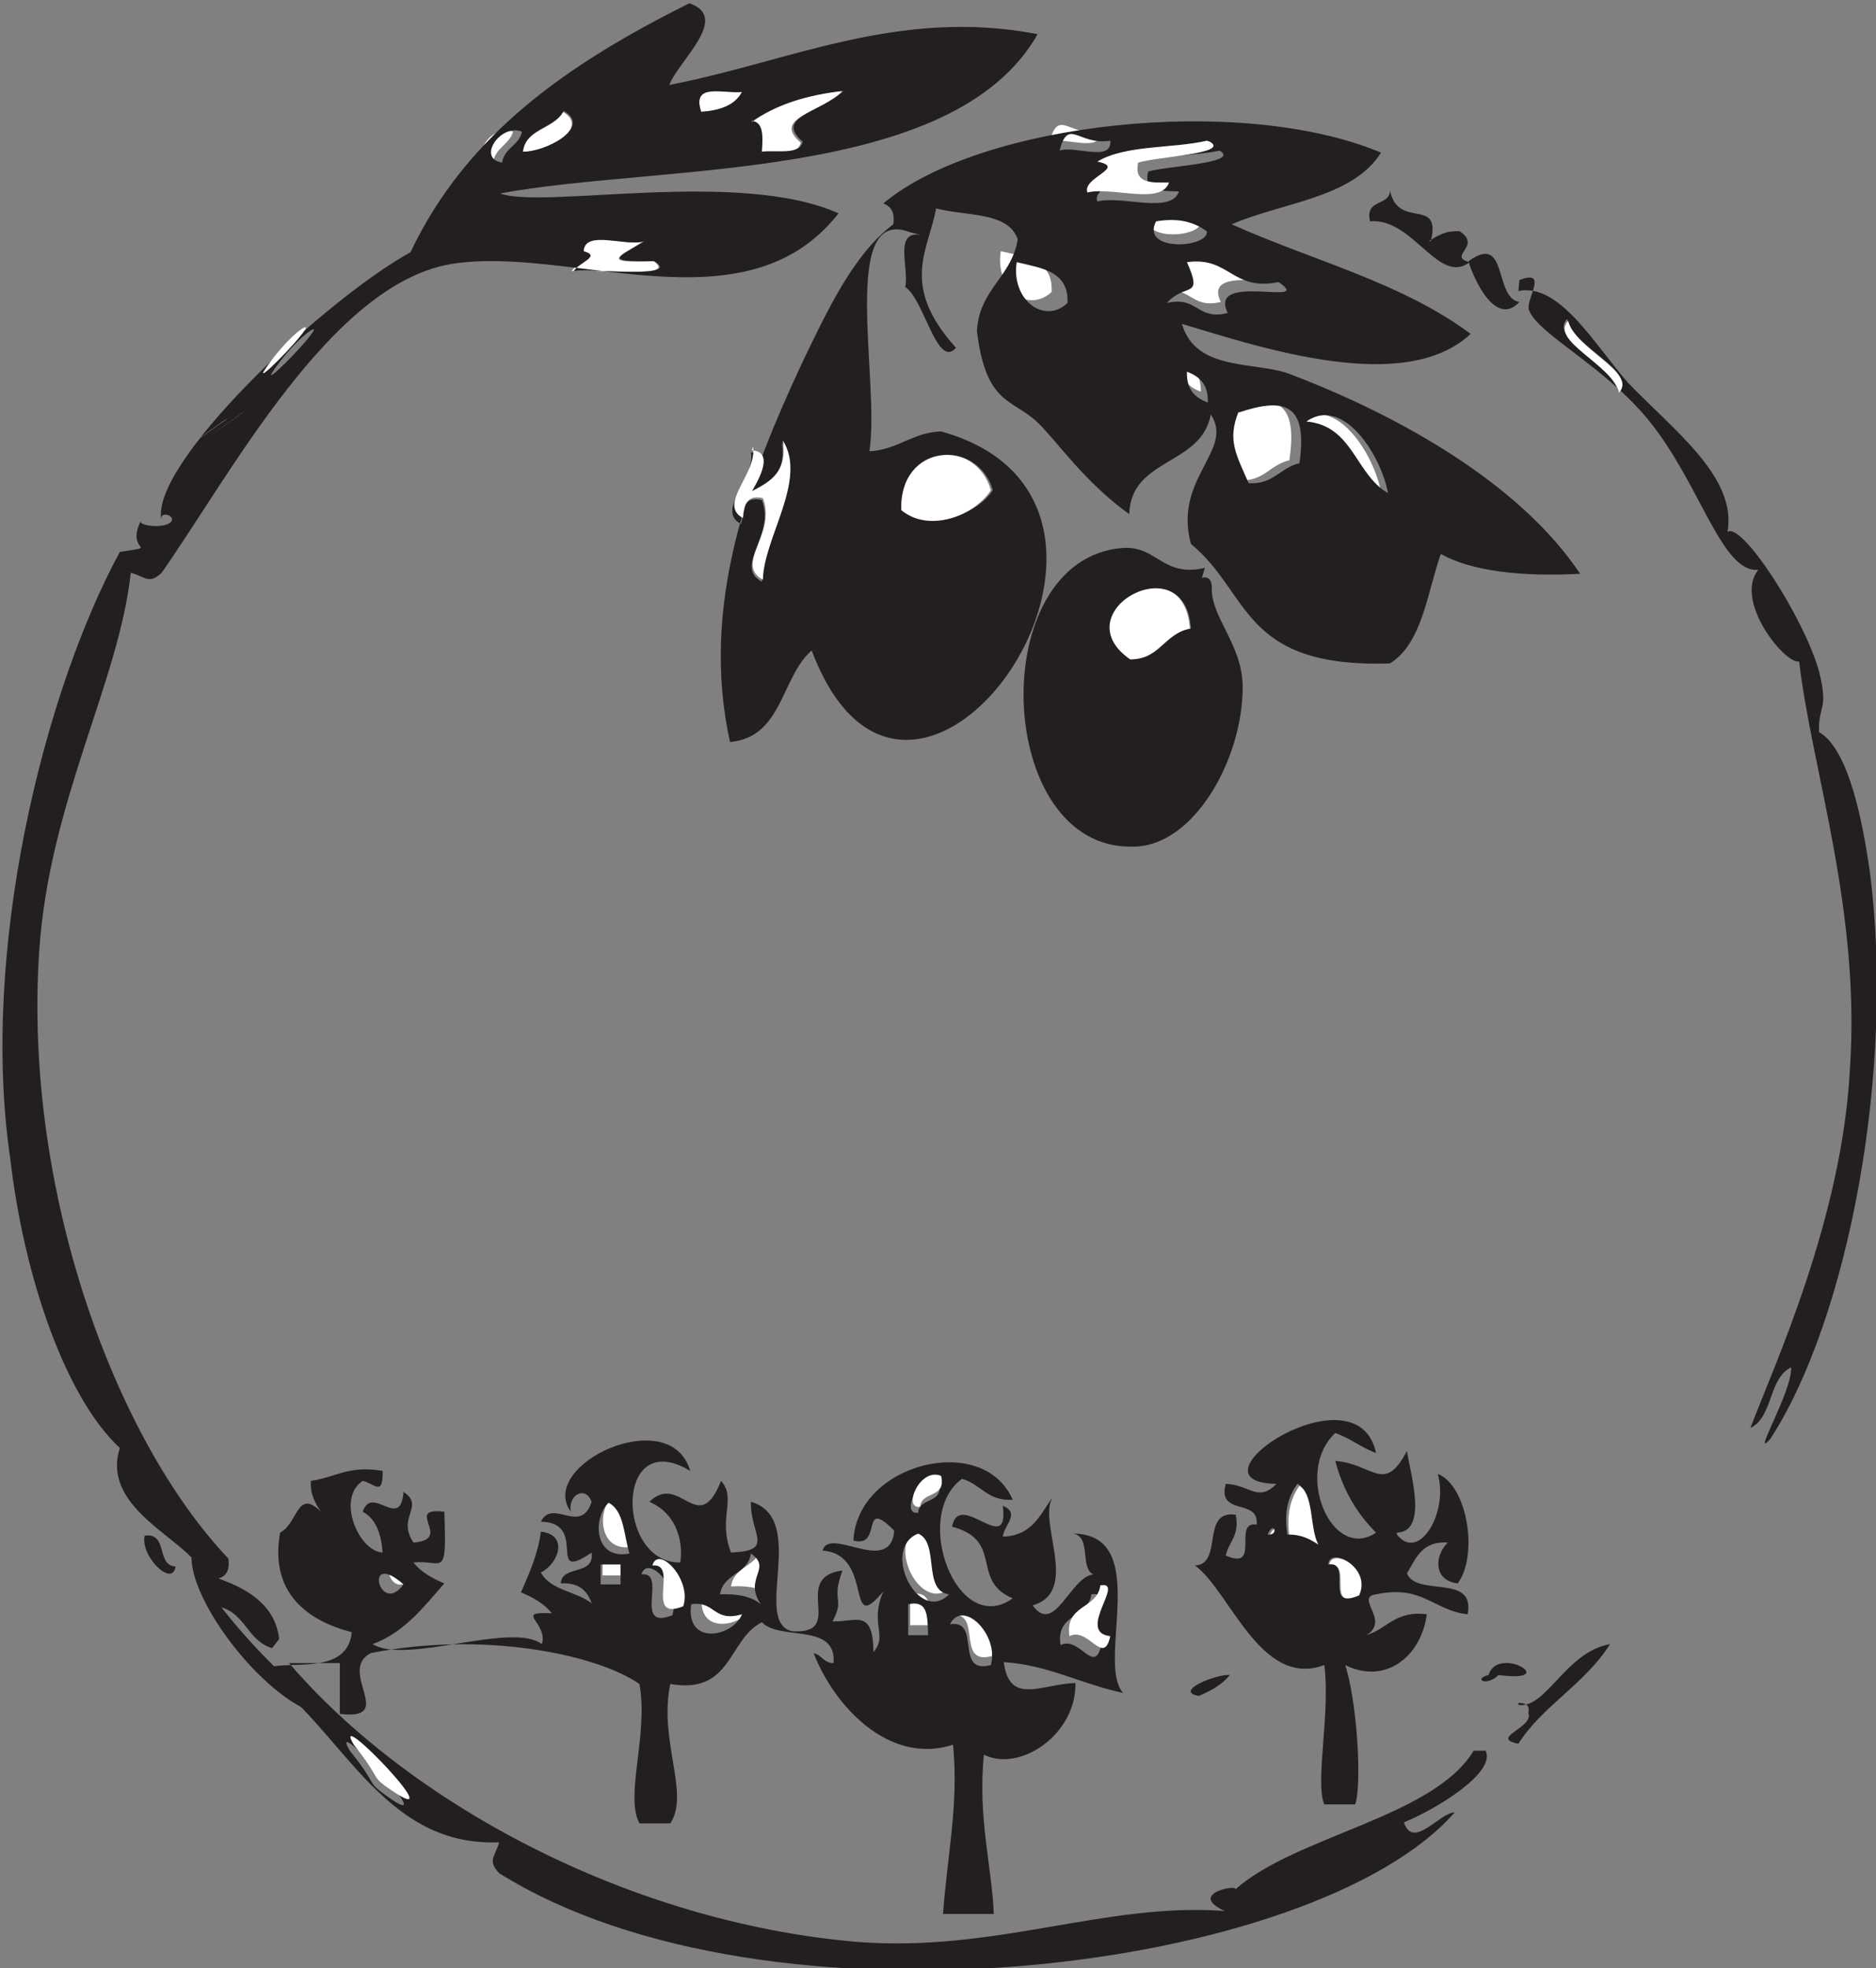<svg version="1.1" viewBox="0 0 245 257" xmlns="http://www.w3.org/2000/svg">
  <rect x="0" y="0" width="245" height="257" fill="#808080" stroke="none"/>
  <defs>
    <clipPath id="a">
      <path d="m0 1e3h1280v-1e3h-1280z"/>
    </clipPath>
  </defs>
  <g transform="matrix(1.3 0 0 -1.3 -713 792)">
    <g clip-path="url(#a)">
      <g transform="translate(623,600)">
        <path d="m0 0c-0.67-1.4-2.2-1.9-4.1-2-1 3.1 2.3 1.8 4.1 2" fill="#fff" fill-rule="evenodd"/>
      </g>
      <g transform="translate(633,600)">
        <path d="m0 0c-2.3-2.2-7-2.6-4.1-5.1-0.32-1.4-2.6-0.85-4.1-1 0.088 1.5 0.17 2.9-1 3.1 2.4 1.7 5.5 2.7 9.2 3.1" fill="#fff" fill-rule="evenodd"/>
      </g>
      <g transform="translate(605,598)">
        <path d="m0 0c2.9-1.7-1.9-4.1-4.1-4.1 0.33 2.4 3.2 2.3 4.1 4.1" fill="#fff" fill-rule="evenodd"/>
      </g>
      <g transform="translate(659,596)">
        <path d="m0 0c0.17-2.2-3.6-0.46-5.1-1 0.94 3.4 1.9 0.51 5.1 1" fill="#fff" fill-rule="evenodd"/>
      </g>
      <g transform="translate(600,596)">
        <path d="m0 0c-0.36-1.3-1.8-1.6-2-3.1-2.6 0.42-0.06 4 2 3.1" fill="#fff" fill-rule="evenodd"/>
      </g>
      <g transform="translate(692,585)">
        <path d="m0 0c0.83 0.54 1.7 1.1 3.1 1 2.3-1.5-1.3-2.5 1-3.1-3.1-2.4-5.7 4.5-10 4.1-0.57 2.3 2 1.5 2 3.1 0.82-4 5.2-0.56 4.1-5.1" fill="#231f20" fill-rule="evenodd"/>
      </g>
      <g transform="translate(664,588)">
        <path d="m0 0c2.4 0.33 3.9-0.16 5.1-1 0.18-1.7-6.7-2.1-5.1 1" fill="#fff" fill-rule="evenodd"/>
      </g>
      <g transform="translate(607,584)">
        <path d="m0 0c0.13 2.3 4.3 0.44 6.1 1-2.5-1.6-4.4-2.2 1-2 2.7-1.8-6-0.75-8.2-1 0.58 0.96 2.8 1.6 1 2" fill="#fff" fill-rule="evenodd"/>
      </g>
      <g transform="translate(649,584)">
        <path d="m0 0c2.5-0.58 5.3-0.88 5.1-4.1-2.4-2.2-5.7 0.3-5.1 4.1" fill="#fff" fill-rule="evenodd"/>
      </g>
      <g transform="translate(667,584)">
        <path d="m0 0c4.3 0.52 4.5-3 9.2-2 3.8-2.6-7.2 1.2-5.1-3.1-3.1-0.74-3 1.8-6.1 1 1.8 2.1 3.8 0.29 2 4.1" fill="#fff" fill-rule="evenodd"/>
      </g>
      <g transform="translate(696,583)">
        <path d="M 0,0 C 4,2.9 2.5,-3.7 5.1,-4.1 2.4,-7 0,-0.4 0,0" fill="#231f20" fill-rule="evenodd"/>
      </g>
      <g transform="translate(667,573)">
        <path d="m0 0c1.3-0.45 2.1-1.3 2.1-3.1-1.3 0.45-2.1 1.3-2.1 3.1" fill="#fff" fill-rule="evenodd"/>
      </g>
      <g transform="translate(678,563)">
        <path d="m0 0c-2-0.44-2.6-2.2-5.1-2-1.2 2.8-2.2 4.3-1 7.2 4.5 1.5 7 1 6.1-5.1" fill="#fff" fill-rule="evenodd"/>
      </g>
      <g transform="translate(679,567)">
        <path d="m0 0c3.7 2.6 7.5-3.4 8.2-7.2-3.3 1.8-3.5 6.7-8.2 7.2" fill="#fff" fill-rule="evenodd"/>
      </g>
      <g transform="translate(648,560)">
        <path d="m0 0c-1.4-2.3-6.2-4.6-9.2-2-0.19 6.9 7.7 7.3 9.2 2" fill="#fff" fill-rule="evenodd"/>
      </g>
      <g transform="translate(668,546)">
        <path d="m0 0c-2.7-0.41-3.1-3.1-6.1-3.1-7.1 4.8 5.6 12 6.1 3.1" fill="#fff" fill-rule="evenodd"/>
      </g>
      <g transform="translate(679,460)">
        <path d="m0 0c1.7-1 1.1-4.3 2.1-6.1-0.82 0.54-1.7 1.1-3.1 1-0.33 2.4 0.17 3.9 1 5.1" fill="#fff" fill-rule="evenodd"/>
      </g>
      <g transform="translate(610,459)">
        <path d="m0 0c1.5-0.87 1.5-3.3 2.1-5.1-3.5-0.72-3.7 3.6-2.1 5.1" fill="#fff" fill-rule="evenodd"/>
      </g>
      <g transform="translate(641,456)">
        <path d="m0 0c2.1-0.92 0.37-5.8 3.1-6.1-3.1-3.1-6.9 4.6-3.1 6.1" fill="#fff" fill-rule="evenodd"/>
      </g>
      <g transform="translate(625,454)">
        <path d="m0 0c2.2-1.5-0.73-2.5 1-5.1-0.91 0.8-2.3 1.1-4.1 1 0.3 2.1 2.8 2 3.1 4.1" fill="#fff" fill-rule="evenodd"/>
      </g>
      <path d="m609 453h2v-2h-2z" fill="#fff" fill-rule="evenodd"/>
      <g transform="translate(590,451)">
        <path d="m0 0c-2.4-3.3-4.1 3.6 0 0" fill="#fff" fill-rule="evenodd"/>
      </g>
      <g transform="translate(619,449)">
        <path d="m0 0c2.5 0.42 2.2-1.9 5.1-1-0.91-2.2-5.7-3.1-5.1 1" fill="#fff" fill-rule="evenodd"/>
      </g>
      <g transform="translate(642,446)">
        <path d="m0 0h-2.1v3.1c2.2 0.48 2-1.5 2.1-3.1" fill="#fff" fill-rule="evenodd"/>
      </g>
      <g transform="translate(644,447)">
        <path d="m0 0c1.3 2.6 5-1.1 4.1-4.1-3.7-0.99-0.86 4.6-4.1 4.1" fill="#fff" fill-rule="evenodd"/>
      </g>
      <g transform="translate(606,582)">
        <path d="m0 0c2.2 0.28 11-0.79 8.2 1-5.4-0.1-3.5 0.46-1 2-1.8-0.59-6 1.2-6.1-1 1.8-0.5-0.44-1.1-1-2m-5.1 12c2.2-0.05 7 2.4 4.1 4.1-0.93-1.8-3.8-1.7-4.1-4.1m23 3.1c1.2-0.17 1.1-1.6 1-3.1 1.5 0.18 3.8-0.37 4.1 1-2.9 2.5 1.8 2.9 4.1 5.1-3.7-0.4-6.8-1.4-9.2-3.1m-5.1 1c1.9 0.14 3.4 0.67 4.1 2-1.8-0.23-5.1 1-4.1-2m-20-5.1c0.24 1.5 1.7 1.7 2 3.1-2.1 0.9-4.6-2.7-2-3.1m-19-17c0.65 0.97-2-0.89-4.1-4.1-0.84-1.3 3.2 2.7 4.1 4.1m-7.2-8.2c-7.3-5.2 2.2 1.5 0 0m3.1-124c-2.4 0.7-2.7 3.4-5.1 4.1 3.3-4.2 7.1-7.9 11-11-5.6 0.39-14 11-14 16-2.6 2.7-8.9 5.7-7.2 11-5.4 5-9.6 17-11 29-3.1 21 3.4 47 11 61 4.2 0.65 0.52-0.14 2.1 3.1-0.24-0.51 2.6-0.82 3.1 0 0.34 0.58-1.3 1.1-1 0-1.4 5.5 16 22 25 27 5.7 12 16 19 28 25 4.2-1.4-1.1-5.8-2-8.2 12 2.3 23 7.8 37 5.1-8.5-15-38-13-54-16 4.4-1.6 24 2.5 34-2-9.4-12-27-3.1-39-5.1-12-2.1-22-21-29-31-1.3-1.2-1.6-0.4-3.1 0-1.2-11-8.2-23-9.2-38-1.6-24 7.6-49 19-61 0.17-1.2-0.23-1.8-1-2 1.3-0.52 5.7-1.9 6.1-6.1" fill="#231f20" fill-rule="evenodd"/>
      </g>
      <g transform="translate(563,455)">
        <path d="m0 0c2.4 0.31 1.1-3 3.1-3.1-0.31-2.2-3.6 1.1-3.1 3.1" fill="#231f20" fill-rule="evenodd"/>
      </g>
      <g transform="translate(648,442)">
        <path d="m0 0c0.87 3-2.8 6.7-4.1 4.1 3.2 0.5 0.38-5.1 4.1-4.1m-25 5.1c-2.9-0.85-2.7 1.4-5.1 1-0.6-4.2 4.2-3.3 5.1-1m32-3.1c1.9 0.98 3.4-3.1 4.1 0-3.5 0.42 1.5 5.6-1 5.1-0.32-2.4-3.6-1.9-3.1-5.1m-66 6.1c-4.1 3.6-2.4-3.3 0 0m27-3.1c0.89 2.7-2.5 6.2-3.1 4.1 2.7 0.33-0.96-5.7 3.1-4.1m-7.2 3.1h2v2h-2zm12-1c1.8 0.074 3.2-0.23 4.1-1-1.8 2.6 1.2 3.6-1 5.1-0.3-2.1-2.8-2-3.1-4.1m23 0c-2.7 0.36-0.92 5.2-3.1 6.1-3.8-1.5 0.021-9.2 3.1-6.1m-4.1-1v-3.1h2c-0.099 1.6 0.14 3.6-2 3.1m-28 5.1c-0.57 1.8-0.53 4.3-2.1 5.1-1.6-1.5-1.5-5.8 2.1-5.1m29 4.1c0.092 1.6 2.6 0.8 2.1 3.1-2.1 0.9-3.9-3.4-2.1-3.1m-54-28c7.5-5.7-5.7 8.5-3.1 4.1 2.6-3.2 1.8-3.1 3.1-4.1m111 4.1c1.1-2.2-5-5.9-8.2-7.2 0.93-2.8 3.6 1 5.1 1-14-16-69-23-96-6.1-1.2 1.3-0.4 1.6 0 3.1-12-0.52-16 12-24 17 1.2 1.9 8.7-0.92 9.2 4.1-3.5 0.9-8.4 3.3-7.2 10 1.8 0.91 1.7 4.5 4.1 2.1-0.54 0.82-1.1 1.7-1 3.1 2.4 0.32 3.8 1.6 7.2 1 0.044-2.6-0.76-1.3-2-1-2.7-1.8-0.37-7.1 2-7.2-0.14 1.9-0.68 3.4-2 4.1 0.93 2.8 3.8-2 4.1 2 2.2-1.5-0.73-2.5 1-5.1 4.1 0.32-1.1 3.6 3.1 3.1 0.24-6.9-0.081-4.8-3.1-5.1 0.75-0.96 1.9-1.6 3.1-2.1-2.1-2.4-4-4.9-7.2-6.1 3.4-2.1 14 2.3 17 0 0.65 2.2-2.9 3.3 1 3.1-0.75 0.96-1.9 1.6-3.1 2.1 0.82 1.9 1.7 3.8 2 6.1 2.8-0.32 1.8-3.2 0-4.1 0.93-1.8 3.6-1.9 5.1-3.1-0.45 1.3-1.3 2.1-3.1 2 0.11 1.9 3.4 0.71 3.1 3.1-4.7-3.2-0.21 3-5.1 3.1 1.2 2.4 4-1.4 5.1 2-0.67 1.7-2.4 0.64-2.1-1-3.4 4.7 10 11 12 4.1-7.6 4.6-7.5-9.3-1-9.2 0.25 1.4 0.071 4.7-3.1 6.1 3.1 3 4.9-3.7 7.2 2.1 1.6-1.8-0.36-3.7 1-7.2 4.5 0.19 1.9 1.8 2 5.1 5.8-1.7 0.12-12 4.1-13 5.6-0.39-0.21 5.4 5.1 6.1-1.2-3.2 0.29-2.7-1-5.1 2.2-0.14 4.1 1.4 4.1-3.1 1.5 1.7-0.42 2.8 1 6.1-3.9-4.7-0.83 3.7-6.1 4.1 0.69 2.5 6.8-2.6 7.2 2-3.5 3.5-1.1-1.8-4.1-1 0.31 7.7 13 11 16 4.1-2.6-0.15-3.2 1.6-5.1 2.1-5.1-3.7-0.48-16 5.1-12-4.3 1.8-0.83 5.8-6.1 7.2 0.74 3.8 5.8-3.2 5.1 2.1 1.8-0.75 0.15-1.9 0-3.1 3 0.072 3.8 2.3 5.1 4.1-1.8-2.4 2.8-9.6-2.1-11 2.2-3.1 3.8 2.9 6.1 3.1-1.4 0.63-0.15 3.9-2.1 4.1 8.1 0.034 2.3-13 5.1-16-4.2 0.88-7.5 2.8-12 3.1 0.55-4.4 3.8-2.2 7.2-2.1 0.095-5.2-5.6-9-9.2-7.2-0.62-6.4 0.78-11 1-16h-5.1c0.4 5.8 1.6 11 1 17-6.5-2.1-12 4-14 9.2 0.83-0.19 1-1 2-1 0.33 4.1-5.4 2.2-7.2 4.1-3.4-1.7-3-7.3-9.2-6.2-1.2-5.7 2-11 0-14h-3.1c-1.5 2.8 0.93 8.9 0 14-4.5 3.1-16 5.3-27 3.1-3.4-1.8 2.7-6.8-3.1-6.1v5.1h-5.1c12-14 34-26 57-28 14-1.1 25 4 37 3.1-4 1.8 1.8 2.8 1 2.1 5.9 5.4 20 7.3 24 14" fill="#231f20" fill-rule="evenodd"/>
      </g>
      <g transform="translate(571,567)">
        <path d="m0 0c2.2 1.5-7.3-5.2 0 0" fill="#fff" fill-rule="evenodd"/>
      </g>
      <g transform="translate(575,572)">
        <path d="m0 0c2.1 3.2 4.7 5.1 4.1 4.1-0.92-1.4-4.9-5.4-4.1-4.1" fill="#fff" fill-rule="evenodd"/>
      </g>
      <g transform="translate(639,558)">
        <path d="m0 0c3-2.5 7.8-0.21 9.2 2-1.5 5.2-9.4 4.8-9.2-2m-16-1c0.12 1.3 0.31 2.4 2 2 1.4-3.6-2.9-6.6 0-8.2 0.2 4.6 4.6 10 2 14 0.49-3.2-1.3-4.2-3.1-5.1 0.3 0.63 2.6 3.9 0 4.1 0.48-2.6-3.6-5.8-1-7.2m65 3.1c-0.69 3.8-4.5 9.8-8.2 7.2 4.7-0.43 4.9-5.3 8.2-7.2m-15 8.2c-1.2-2.9-0.2-4.4 1-7.2 2.5-0.16 3.2 1.6 5.1 2 0.89 6.1-1.6 6.6-6.1 5.1m-3.1 1c0.055 1.8-0.79 2.6-2.1 3.1-0.055-1.8 0.79-2.6 2.1-3.1m-4.1 10c3.1 0.74 3-1.8 6.1-1-2.1 4.2 8.9 0.52 5.1 3.1-4.7-0.95-4.9 2.6-9.2 2 1.7-3.8-0.22-2-2-4.1m-10 0c0.15 3.2-2.6 3.5-5.1 4.1-0.59-3.8 2.8-6.3 5.1-4.1m14 7.2c-1.2 0.86-2.7 1.4-5.1 1-1.6-3.1 5.3-2.7 5.1-1m-10 6.1c3-0.57-1.6-1.6-1-3.1 2.5 0.62 7.4-1.3 8.2 1-1.6 0.096-3.6-0.14-3.1 2 1.9 0.57 9.3 0.84 7.2 2.1-3.7-0.73-8.5-0.39-11-2.1m-5.1 2.1c1.5 0.56 5.3-1.2 5.1 1-3.2-0.52-4.2 2.4-5.1-1m-15-8.2c-7.2 2.8-3-15-4.1-22 2.9 0.17 4.3 1.9 7.2 2 26-7.2-2.8-49-13-22-3.1-2.7-2.9-8.7-8.2-9.2-3.1 14 2.1 27 7.2 38 2.6 5.4 5.2 11 9.2 14 0.17 1.2-0.22 1.8-1 2.1 9.8 8.2 36 11 50 5.1-2.9-4.6-10-5-15-7.2 8-3.6 17-5.8 24-11-6.6-6.2-21-1.4-29 1 1.4-4.9 7.6-3.7 11-5.1 11-4.2 23-11 29-20-5.8-0.32-11 0.27-14 2-1.4-4.1-1.9-9-5.1-11-15-0.49-14 7.1-20 12-1.8 6.6 4.4 9.4 2 13-0.99-5.2-8-4.3-8.2-10-4.5 3.2-7.4 7.5-9.2 9.2-2.5 2.4-5.2 1.7-6.1 9.2 0.24 4.2 3.5 5.4 4.1 9.2-0.97 2.8-5.2 2.3-8.2 3.1-0.75-4.2-3.7-7.7 2-14-1.9-2.2-3.2 4.9-5.1 6.1 0.45 1.9-1.4 6.2 2.1 5.1" fill="#231f20" fill-rule="evenodd"/>
      </g>
      <g transform="translate(670,595)">
        <path d="m0 0c2.1-1.2-5.3-1.5-7.2-2.1-0.48-2.2 1.5-2 3.1-2-0.76-2.3-5.7-0.4-8.2-1-0.55 1.5 4 2.5 1 3.1 2.8 1.7 7.6 1.3 11 2.1" fill="#fff" fill-rule="evenodd"/>
      </g>
      <g transform="translate(711,570)">
        <path d="m0 0c1.9 2-4.5 4.3-5.1 7.2-1.9-2 4.5-4.4 5.1-7.2m-10 10c4.1 0.86 7.6-5.3 11-9.2 4.6-4.8 11-9.5 10-15 1.4 1.1 7.7-8.6 9.2-14 1-4-0.095-3.3 0-6.1 3-1.7 4.4-9.1 5.1-14 2.6-20-2.2-45-10-57-2-2.2 2.2 4.7 2.1 7.2-2.3-1.1-1.8-5-4.1-6.1 2.4 6.3 9.2 21 10 36 1.1 16-3.8 30-5.1 41-1.4-0.34-6.6 6.1-4.1 9.2-3.7-0.34-5.8 8.6-11 15-4.4 5.4-11 8.6-12 11-0.57 0.92 2.1 4.3-1 3.1" fill="#231f20" fill-rule="evenodd"/>
      </g>
      <g transform="translate(706,577)">
        <path d="m0 0c0.64-2.8 7-5.2 5.1-7.2-0.65 2.8-7 5.2-5.1 7.2" fill="#fff" fill-rule="evenodd"/>
      </g>
      <g transform="translate(624,564)">
        <path d="m0 0c2.5-0.15 0.3-3.5 0-4.1 1.8 0.94 3.6 1.9 3.1 5.1 2.5-3.9-1.9-9.7-2-14-2.9 1.6 1.4 4.6 0 8.2-1.7 0.38-1.9-0.8-2-2-2.6 1.4 1.5 4.5 1 7.2" fill="#fff" fill-rule="evenodd"/>
      </g>
      <g transform="translate(584,434)">
        <path d="m0 0c-2.6 4.4 11-9.8 3.1-4.1-1.3 0.98-0.52 0.87-3.1 4.1" fill="#fff" fill-rule="evenodd"/>
      </g>
      <g transform="translate(643,461)">
        <path d="m0 0c0.56-2.3-2-1.5-2.1-3.1-1.8-0.3-0.062 4 2.1 3.1" fill="#fff" fill-rule="evenodd"/>
      </g>
      <g transform="translate(676,455)">
        <path d="m0 0c0.63 1.5 1.2-0.1 0 0" fill="#fff" fill-rule="evenodd"/>
      </g>
      <g transform="translate(614,452)">
        <path d="m0 0c0.57 2.1 4-1.4 3.1-4.1-4-1.6-0.36 4.4-3.1 4.1" fill="#fff" fill-rule="evenodd"/>
      </g>
      <g transform="translate(682,452)">
        <path d="m0 0c0.092 1.9 4.4-0.25 3.1-3.1-3.6-1.6-0.62 3.5-3.1 3.1" fill="#fff" fill-rule="evenodd"/>
      </g>
      <g transform="translate(659,450)">
        <path d="m0 0c2.6 0.5-2.5-4.7 1-5.1-0.68-3.1-2.2 0.98-4.1 0-0.49 3.2 2.8 2.7 3.1 5.1" fill="#fff" fill-rule="evenodd"/>
      </g>
      <g transform="translate(701,438)">
        <path d="m0 0c2.8-0.43 4.7 5.3 9.2 6.1-2.5-4-6.8-6.2-9.2-10-3 0.58 1.6 1.6 1 3.1 0.19 0.87-0.4 0.97-1 1" fill="#231f20" fill-rule="evenodd"/>
      </g>
      <g transform="translate(698,441)">
        <path d="m0 0c0.96 3.1 7.4-0.85 1 0-1.2-1.2-2.6-0.4-1 0" fill="#231f20" fill-rule="evenodd"/>
      </g>
      <g transform="translate(672,441)">
        <path d="m0 0c-0.75-0.96-1.9-1.6-3.1-2.1-2.6 0.44 1.7 2.2 3.1 2.1" fill="#231f20" fill-rule="evenodd"/>
      </g>
      <g transform="translate(662,543)">
        <path d="m0 0c3.1 0.017 3.5 2.7 6.1 3.1-0.52 8.5-13 1.7-6.1-3.1m7.2 8.2c0.81 0.19 1-0.4 1-1-0.099-3 3.1-5.7 3.1-10 4e-3 -7.2-4.9-16-11-16-14-0.41-15 29-1 30 3.4 0.2 4-3 8.2-2" fill="#231f20" fill-rule="evenodd"/>
      </g>
      <g transform="translate(685,449)">
        <path d="m0 0c1.3 2.8-3 5-3.1 3.1 2.5 0.41-0.57-4.7 3.1-3.1m-9.2 6.1c1.2-0.1 0.63 1.5 0 0m2 0c1.4 0.042 2.3-0.48 3.1-1-0.94 1.8-0.35 5.1-2.1 6.1-0.86-1.2-1.4-2.7-1-5.1m11 0c2.2-2.8 5.2 2.2 4.1 6.1 3-1.2 4.1-8.2 2-11-2.4 0.28-2.4 2.7-1 4.1-2.6 0.18-3.2-1.6-4.1-3.1 1-2.4 6.9 0.029 6.1-4.1-3.4 0.34-4.5 3-9.2 2-2.2-0.28 1.5-2.7-1-4.1 2.1 0.59 2.9 2.5 6.1 2.1-0.58-4.3-4.2-7.1-8.2-5.1 1.2-3.7 1.7-12 1-14h-3.1c-0.96 2.2 0.63 9.2 0 14-6.4-2.4-9.5 7.5-13 10 2.9 0.12 0.53 5.6 4.1 5.1 0.43-2.1-0.7-2.7-1-4.1 3.6-1.6 0.62 3.5 3.1 3.1 0.3 2.7-4 0.81-3.1 4.1 2.5-0.11 3.2-1.9 5.1 0-9.7 0.12 8.1 12 10 3.1-1.5 0.53-2.6 1.5-4.1 2-4.2-3.9-0.36-13 4.1-10-1.9 1.9-3.3 4.2-4.1 7.2 3.8-0.27 4.9-3.4 7.2 1 0.29-2.1 2.2-8.1-1-8.2" fill="#231f20" fill-rule="evenodd"/>
      </g>
    </g>
  </g>
</svg>
